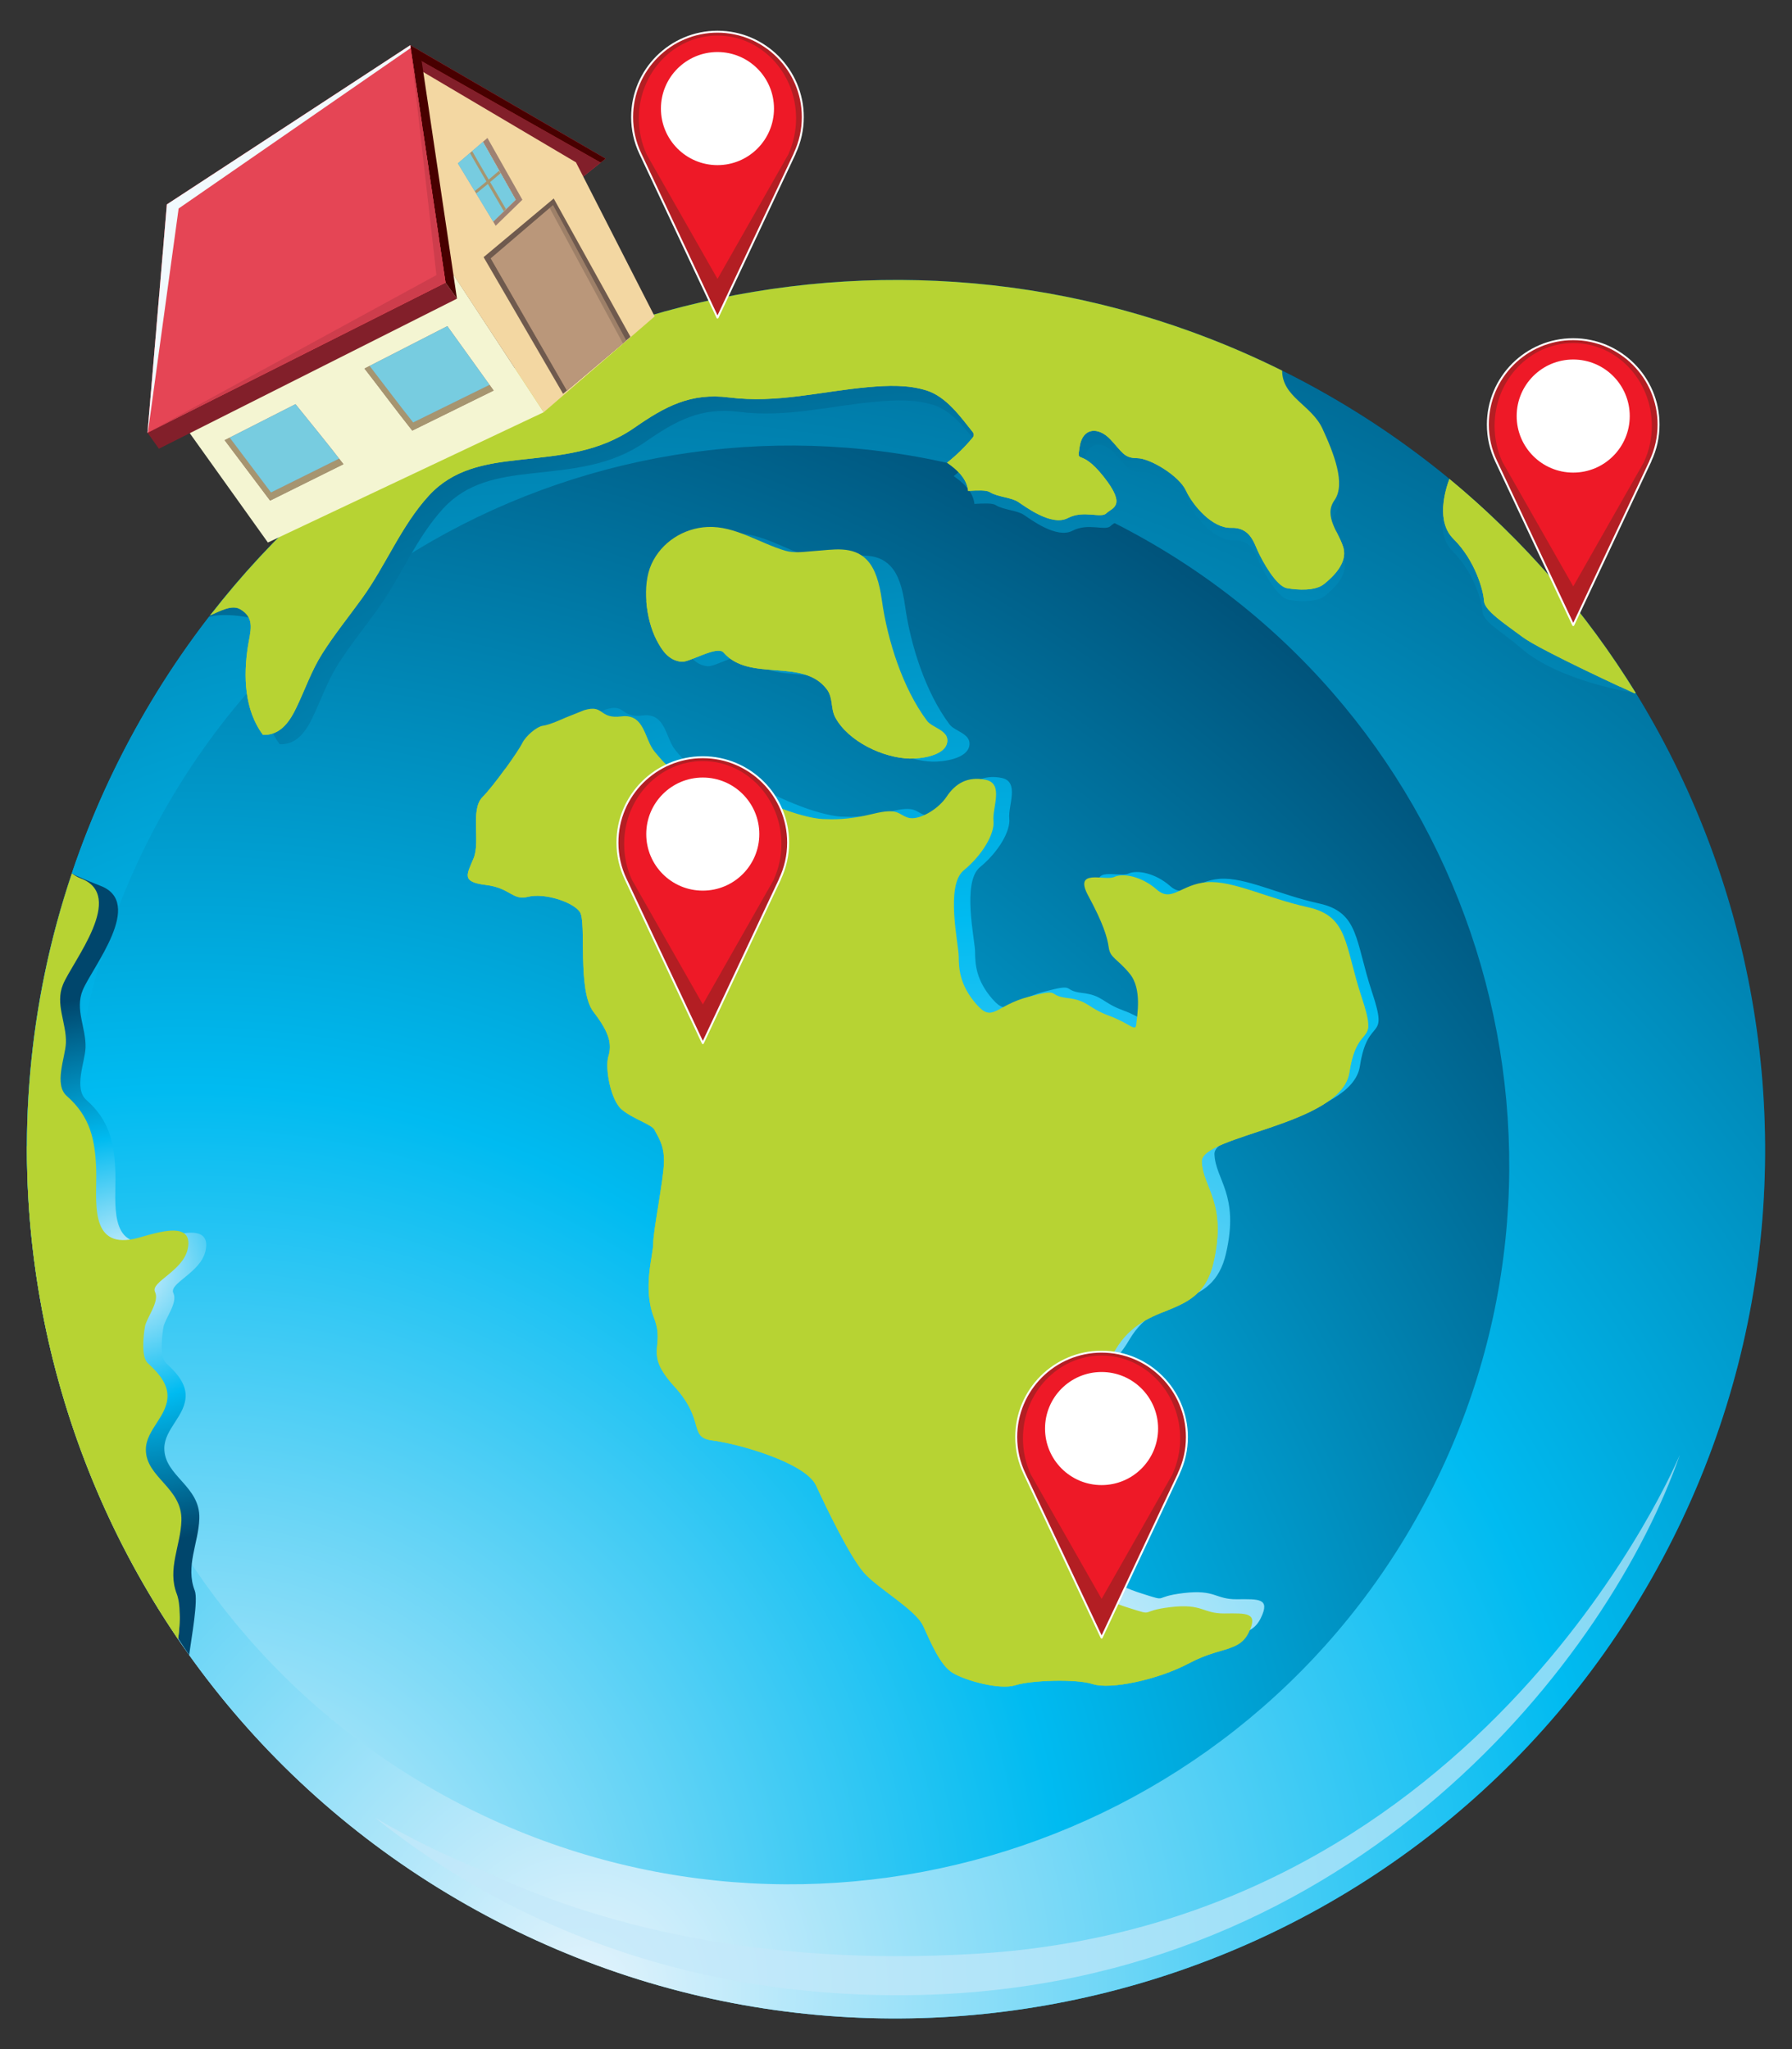 <?xml version="1.0" encoding="utf-8"?>
<!-- Generator: Adobe Illustrator 27.5.0, SVG Export Plug-In . SVG Version: 6.00 Build 0)  -->
<svg version="1.1" id="Layer_1" xmlns="http://www.w3.org/2000/svg" xmlns:xlink="http://www.w3.org/1999/xlink" x="0px" y="0px"
	 viewBox="0 0 538.639 615.837" style="enable-background:new 0 0 538.639 615.837;" xml:space="preserve">
<rect x="0" y="0" width="538.639" height="615.837" fill="#333333" stroke="none"/>
<g>
	<g>
		
			<radialGradient id="SVGID_1_" cx="1801.372" cy="-4341.08" r="563.802" gradientTransform="matrix(0.482 -0.876 0.876 0.482 2989.999 4263.494)" gradientUnits="userSpaceOnUse">
			<stop  offset="0" style="stop-color:#E3F3FC"/>
			<stop  offset="0.472" style="stop-color:#00BBF1"/>
			<stop  offset="0.979" style="stop-color:#00466C"/>
		</radialGradient>
		<path style="fill:url(#SVGID_1_);" d="M395.341,116.586c126.353,69.604,172.355,228.454,102.756,354.8
			C428.493,597.74,269.649,643.737,143.295,574.133C16.951,504.535-29.061,345.69,40.542,219.336
			C110.142,92.99,268.997,46.987,395.341,116.586z"/>
		
			<radialGradient id="SVGID_00000120539881664174350340000017816136813774577288_" cx="1854.684" cy="-4232.814" r="652.483" gradientTransform="matrix(0.482 -0.876 0.876 0.482 2989.999 4263.494)" gradientUnits="userSpaceOnUse">
			<stop  offset="0" style="stop-color:#E3F3FC"/>
			<stop  offset="0.472" style="stop-color:#00BBF1"/>
			<stop  offset="0.979" style="stop-color:#00466C"/>
		</radialGradient>
		<path style="fill:url(#SVGID_00000120539881664174350340000017816136813774577288_);" d="M40.542,219.336
			C-29.061,345.69,16.951,504.535,143.295,574.133c126.354,69.604,285.198,23.608,354.803-102.747
			c69.599-126.346,23.597-285.196-102.756-354.8C268.997,46.987,110.142,92.99,40.542,219.336z M426.789,454.382
			c-57.598,104.56-189.059,142.632-293.617,85.035C28.609,481.816-9.459,350.358,48.139,245.798
			c57.598-104.56,189.055-142.635,293.62-85.034C446.317,218.361,484.388,349.822,426.789,454.382z"/>
		<g>
			
				<radialGradient id="SVGID_00000079478223337631389770000017602940253112347827_" cx="1978.349" cy="-4458.378" r="84.258" gradientTransform="matrix(0.482 -0.876 0.876 0.482 2989.999 4263.494)" gradientUnits="userSpaceOnUse">
				<stop  offset="0" style="stop-color:#E3F3FC"/>
				<stop  offset="0.472" style="stop-color:#00BBF1"/>
				<stop  offset="0.979" style="stop-color:#00466C"/>
			</radialGradient>
			<path style="fill:url(#SVGID_00000079478223337631389770000017602940253112347827_);" d="M58.544,478.038
				c-2.866-7.391,1.143-14.309,1.372-21.689c0.316-9.831-10.614-12.763-10.524-21.166c0.064-5.889,6.549-9.809,6.404-16.001
				c-0.105-4.302-3.953-7.711-5.879-9.547c-1.93-1.839-1.27-8.04-0.797-10.747c0.474-2.704,4.402-7.366,2.988-10.292
				c-1.42-2.931,8.19-6.116,9.65-12.613c2.147-9.554-11.363-4.051-15.869-3.085c-13.512,2.889-10.945-11.814-11.205-20.344
				c-0.276-8.921-1.712-15.81-8.733-21.992c-3.849-3.413-0.411-11.44-0.243-15.654c0.232-5.907-3.265-11.52-0.839-17.347
				c2.866-6.918,18.793-26.345,5.204-31.399c-0.883-0.33-7.629-3.074-8.481-3.692c-25.994,77.376-9.273,169.526,35.259,234.902
				C57.534,492.238,59.643,480.851,58.544,478.038z"/>
			
				<radialGradient id="SVGID_00000181076574506670963050000002026289804886965164_" cx="1986.323" cy="-4160.36" r="504.917" gradientTransform="matrix(0.482 -0.876 0.876 0.482 2989.999 4263.494)" gradientUnits="userSpaceOnUse">
				<stop  offset="0" style="stop-color:#E3F3FC"/>
				<stop  offset="0.472" style="stop-color:#00BBF1"/>
				<stop  offset="0.979" style="stop-color:#00466C"/>
			</radialGradient>
			<path style="fill:url(#SVGID_00000181076574506670963050000002026289804886965164_);" d="M62.717,185.497
				c3.129-1.342,12.182-0.439,14.621,0.979c4.592,2.653,2.939,6.653,2.256,11.144c-1.303,8.589-1.078,18.617,4.464,26.029
				c0.48,0.012,0.963,0.019,1.431-0.038c4.185-0.541,6.608-4.178,8.329-7.702c2.653-5.439,4.549-11.146,7.812-16.289
				c3.624-5.723,7.873-10.953,11.828-16.445c7.036-9.747,11.584-21.471,19.773-30.373c7.15-7.777,16.434-9.422,26.596-10.537
				c12.495-1.368,23.723-2.201,34.32-9.574c9.037-6.281,16.622-10.355,27.903-8.928c14.287,1.82,27.144-1.773,41.25-3.04
				c5.769-0.52,11.754-0.77,17.339,1.003c5.791,1.84,9.978,7.754,13.568,12.239c0.445,0.542,0.49,1.156,0.021,1.715
				c-2.285,2.766-4.78,5.193-7.567,7.406c2.815,1.968,5.598,4.432,6.18,7.941c0.03,0.142,0.018,0.28,0.042,0.415
				c2.946-0.177,5.406-0.26,6.377,0.339c2.48,1.527,6.326,1.529,8.453,2.921c2.121,1.391,9.878,7.3,14.648,4.803
				c4.774-2.494,9.858,0.197,11.479-1.439c1.617-1.63,6.205-1.966-0.85-10.86c-7.062-8.893-7.971-3.14-7.062-8.893
				c0.907-5.75,5.602-5.833,9.096-2.114c3.49,3.723,4.04,5.545,7.886,5.553c3.854-0.001,12.475,5.206,14.503,9.607
				c2.026,4.399,7.82,11.206,13.37,11.016c5.537-0.175,6.716,4.315,7.952,7.003c1.244,2.685,5.326,10.277,8.561,10.862
				c3.229,0.588,8.392,0.874,10.987-1.209c2.595-2.09,6.941-6.162,5.76-10.652c-1.18-4.493-6.082-9.343-2.675-14.165
				c3.405-4.823-0.157-13.847-3.532-21.175c-3.242-7.035-11.928-9.379-11.953-17.202C275.309,60.887,136.808,90.058,62.717,185.497z
				"/>
			
				<radialGradient id="SVGID_00000023282823769188404530000004696675738620474287_" cx="1978.96" cy="-4162.463" r="514.088" gradientTransform="matrix(0.482 -0.876 0.876 0.482 2989.999 4263.494)" gradientUnits="userSpaceOnUse">
				<stop  offset="0" style="stop-color:#E3F3FC"/>
				<stop  offset="0.472" style="stop-color:#00BBF1"/>
				<stop  offset="0.979" style="stop-color:#00466C"/>
			</radialGradient>
			<path style="fill:url(#SVGID_00000023282823769188404530000004696675738620474287_);" d="M436.612,165.651
				c6.534,6.462,8.89,15.452,9.041,18.343c0.143,2.893,6.389,6.263,11.451,10.714c11.482,10.11,34.362,13.639,34.563,13.536
				c-14.547-23.626-34.126-42.091-56.262-60.333C434.074,151.488,431.446,160.54,436.612,165.651z"/>
			
				<radialGradient id="SVGID_00000067953176964234525870000000706160843918651320_" cx="1990.55" cy="-4160.997" r="504.495" gradientTransform="matrix(0.482 -0.876 0.876 0.482 2989.999 4263.494)" gradientUnits="userSpaceOnUse">
				<stop  offset="0" style="stop-color:#E3F3FC"/>
				<stop  offset="0.472" style="stop-color:#00BBF1"/>
				<stop  offset="0.979" style="stop-color:#00466C"/>
			</radialGradient>
			<path style="fill:url(#SVGID_00000067953176964234525870000000706160843918651320_);" d="M366.629,264.11
				c-7.683,0.55-10.41,6.115-14.854,2.21c-4.443-3.908-9.92-5.018-12.647-3.766c-2.732,1.263-12.141-2.673-7.703,5.534
				c4.447,8.207,5.656,12.276,6.095,15.377c0.435,3.109,2.452,3.173,6.204,7.728c3.74,4.553,2.145,12.572,1.936,14.974
				c-0.213,2.417-1.736-0.194-8.114-2.544c-6.374-2.353-6.032-4.494-12.335-5.229c-6.283-0.745-1.38-2.999-11.404-0.364
				c-10.033,2.633-10.599,7.849-15.522,2.184c-4.931-5.662-5.176-10.512-5.196-14.14c-0.014-3.626-4.035-20.955,1.485-25.479
				c5.526-4.532,9.217-10.859,8.799-14.633c-0.402-3.782,3.183-11.06-2.291-12.169c-5.473-1.123-9.046,1.186-11.579,4.996
				c-2.546,3.824-8.298,7.13-11.359,6.227c-3.056-0.909-2.721-3.043-10.441-1.139c-7.721,1.9-12.143,1.624-14.834,1.535
				c-2.685-0.089-10.299-1.536-22.331-7.57c-12.03-6.022-11.378-9.633-16.039-6.826c-4.653,2.811-8.534-2.021-11.51-5.608
				c-2.977-3.59-2.864-11.239-9.745-10.393c-6.885,0.861-4.993-3.657-11.092-1.833l-5.583,2.241c0,0-4.642,2.126-6.52,2.342
				c-1.897,0.208-5.207,3.065-6.214,5.174c-1.014,2.12-8.203,12.373-11.807,16.02c-3.614,3.649-0.559,13.151-2.592,18.055
				c-2.036,4.906-3.717,7.005,3.64,7.913c7.367,0.906,7.778,4.688,12.516,3.49c4.745-1.186,13.264,1.5,15.314,4.523
				c2.057,3.02-0.879,23.216,4.025,29.552c4.902,6.341,5.472,9.717,4.422,13.174c-1.056,3.463,0.656,12.923,3.918,15.716
				c3.28,2.793,9.003,4.454,9.757,6.089c0.754,1.64,2.948,4.264,2.781,9.633c-0.177,5.373-3.204,20.32-3.186,23.952
				c0.023,3.625-3.239,13.065,0.237,22.047c3.469,8.976-3.281,10.108,6.064,20.346c9.345,10.245,3.951,15.046,11.316,15.957
				c7.361,0.906,27.469,6.521,30.615,13.336c3.134,6.81,10.06,21.16,14.216,25.858c4.143,4.695,15.248,10.833,17.5,15.739
				c2.269,4.915,5.009,11.584,8.693,13.855c3.691,2.267,13.951,5.147,18.565,3.682c4.614-1.463,17.934-1.979,22.986-0.339
				c5.055,1.643,18.981-1.135,28.553-6.204c9.567-5.069,14.754-3.159,17.627-9.115c2.876-5.95-0.619-5.66-7.211-5.608
				c-6.584,0.064-6.351-3.019-16.063-1.851c-9.719,1.163-3.99,2.832-12.498,0.138c-8.52-2.698-12.985-5.931-16.648-13.162
				c-3.671-7.24-6.034-13.098-8.715-17.485c-2.68-4.388-2.672-17.288,3.258-30.266c5.915-12.979,9.266,0.031,18.358-15.399
				c9.098-15.432,24.993-8.202,29.054-25.948c4.062-17.736-3.194-22-3.482-29.804c-0.277-7.805,41.331-10.769,43.712-26.416
				c2.386-15.644,8.814-6.702,3.671-22.189c-5.15-15.48-3.805-24.038-15.936-26.715C384.346,268.843,374.306,263.549,366.629,264.11
				z"/>
			
				<radialGradient id="SVGID_00000139272951381723997930000018315410796676470153_" cx="1990.164" cy="-4158.907" r="504.447" gradientTransform="matrix(0.482 -0.876 0.876 0.482 2989.999 4263.494)" gradientUnits="userSpaceOnUse">
				<stop  offset="0" style="stop-color:#E3F3FC"/>
				<stop  offset="0.472" style="stop-color:#00BBF1"/>
				<stop  offset="0.979" style="stop-color:#00466C"/>
			</radialGradient>
			<path style="fill:url(#SVGID_00000139272951381723997930000018315410796676470153_);" d="M243.502,167.356
				c-7.551-2.182-14.932-7.399-23.049-7.053c-7.084,0.305-13.704,4.499-16.652,11.006c-2.88,6.35-1.624,16.351,1.462,22.366
				c1.64,3.206,3.658,6.187,7.461,6.544c2.371,0.218,10.536-4.932,12.439-2.724c7.683,8.858,23.525,1.446,30.568,10.888
				c1.948,2.601,1.062,5.66,2.532,8.358c3.874,7.11,14.182,11.955,22.042,12.149c3.026,0.068,10.659-0.773,11.098-5.051
				c0.346-3.417-4.427-4.041-6-6.152c-7.218-9.626-11.713-23.838-13.362-35.6c-0.747-5.375-1.989-9.438-4.408-11.99
				c-4.126-4.369-10.132-3.026-15.557-2.667C249.273,167.604,246.266,168.161,243.502,167.356z"/>
		</g>
		<g>
			<path style="fill:#B7D333;" d="M53.14,479.031c-2.92-7.503,1.154-14.523,1.39-22.014c0.324-9.975-10.777-12.957-10.684-21.477
				c0.067-5.986,6.643-9.962,6.498-16.245c-0.106-4.368-4.014-7.826-5.968-9.689c-1.953-1.866-1.285-8.165-0.808-10.904
				c0.48-2.744,4.462-7.489,3.028-10.453c-1.438-2.969,8.322-6.203,9.802-12.805c2.178-9.694-11.539-4.108-16.108-3.137
				c-13.717,2.935-11.11-11.981-11.372-20.644c-0.283-9.048-1.735-16.042-8.867-22.314c-3.912-3.465-0.413-11.617-0.244-15.895
				c0.232-5.999-3.321-11.693-0.861-17.611c2.92-7.018,19.086-26.735,5.289-31.868c-0.89-0.333-1.774-0.876-2.643-1.503
				C-4.789,341.011,8.331,426.25,53.532,492.603C54.232,487.397,54.256,481.892,53.14,479.031z"/>
			<path style="fill:#B7D333;" d="M63.18,184.926c3.179-1.374,6.549-3.276,9.026-1.84c4.671,2.702,2.99,6.756,2.292,11.318
				c-1.325,8.719-1.088,18.889,4.535,26.419c0.491,0.012,0.977,0.019,1.455-0.042c4.244-0.544,6.706-4.241,8.45-7.821
				c2.693-5.513,4.615-11.305,7.926-16.53c3.684-5.814,7.993-11.118,12.012-16.691c7.132-9.891,11.757-21.794,20.064-30.828
				c7.258-7.893,16.681-9.565,27-10.697c12.684-1.389,24.076-2.236,34.836-9.717c9.178-6.381,16.876-10.514,28.328-9.058
				c14.497,1.844,27.544-1.811,41.861-3.092c5.859-0.528,11.936-0.78,17.602,1.018c5.87,1.873,10.131,7.862,13.773,12.426
				c0.444,0.55,0.49,1.16,0.016,1.74c-2.313,2.806-4.854,5.274-7.68,7.521c2.857,1.982,5.687,4.49,6.27,8.057
				c0.031,0.138,0.018,0.279,0.044,0.422c2.998-0.185,5.489-0.259,6.477,0.343c2.512,1.545,6.428,1.55,8.574,2.967
				c2.155,1.408,10.028,7.4,14.876,4.874c4.843-2.539,10.008,0.192,11.646-1.462c1.641-1.663,6.298-1.997-0.862-11.028
				c-7.169-9.019-8.089-3.183-7.169-9.019c0.921-5.841,5.691-5.924,9.234-2.153c3.547,3.783,4.098,5.631,8.007,5.636
				c3.912,0.005,12.655,5.289,14.712,9.75c2.06,4.47,7.943,11.38,13.573,11.189c5.622-0.182,6.819,4.378,8.08,7.1
				c1.25,2.735,5.404,10.431,8.682,11.03c3.282,0.594,8.523,0.885,11.153-1.231c2.639-2.115,7.048-6.246,5.849-10.806
				c-1.199-4.56-6.172-9.479-2.712-14.384c3.448-4.893-0.165-14.051-3.594-21.496c-3.288-7.138-12.106-9.516-12.131-17.455
				C273.153,55.617,138.388,88.051,63.18,184.926z"/>
			<path style="fill:#B7D333;" d="M436.88,161.954c6.629,6.564,9.026,15.68,9.175,18.613c0.152,2.941,6.132,6.795,11.622,10.889
				c5.493,4.084,33.664,16.954,33.664,16.954s0.12-0.056,0.324-0.166c-14.764-23.983-33.541-45.783-56.006-64.298
				C434.303,147.579,431.636,156.764,436.88,161.954z"/>
			<path style="fill:#B7D333;" d="M362.812,265.12c-7.792,0.57-10.558,6.207-15.073,2.248c-4.509-3.964-10.07-5.092-12.835-3.818
				c-2.775,1.279-12.325-2.713-7.815,5.608c4.511,8.336,5.738,12.461,6.18,15.614c0.441,3.154,2.484,3.216,6.3,7.846
				c3.803,4.618,2.175,12.75,1.969,15.194c-0.225,2.452-1.773-0.191-8.244-2.585c-6.468-2.385-6.12-4.555-12.518-5.307
				c-6.382-0.748-1.393-3.049-11.58-0.366c-10.181,2.667-10.753,7.966-15.747,2.213c-5.001-5.747-5.255-10.666-5.278-14.347
				c-0.017-3.678-4.09-21.273,1.514-25.868c5.603-4.597,9.354-11.022,8.933-14.854c-0.423-3.837,3.224-11.214-2.336-12.348
				c-5.551-1.135-9.178,1.199-11.754,5.079c-2.574,3.872-8.413,7.229-11.523,6.317c-3.106-0.922-2.77-3.093-10.603-1.16
				c-7.831,1.927-12.327,1.647-15.05,1.559c-2.729-0.089-10.455-1.565-22.669-7.681c-12.211-6.122-11.549-9.781-16.285-6.931
				c-4.725,2.849-8.659-2.048-11.673-5.697c-3.028-3.639-2.918-11.407-9.896-10.545c-6.988,0.872-5.07-3.706-11.255-1.859
				l-5.669,2.269c0,0-4.705,2.169-6.627,2.386c-1.913,0.211-5.28,3.102-6.305,5.256c-1.023,2.143-8.318,12.551-11.979,16.255
				c-3.666,3.699-0.562,13.349-2.634,18.327c-2.067,4.98-3.768,7.111,3.702,8.027c7.469,0.918,7.89,4.761,12.699,3.544
				c4.82-1.211,13.461,1.521,15.545,4.591c2.09,3.06-0.892,23.563,4.082,29.998c4.982,6.435,5.554,9.865,4.489,13.378
				c-1.075,3.509,0.667,13.114,3.981,15.946c3.325,2.834,9.135,4.515,9.898,6.176c0.768,1.669,2.997,4.331,2.823,9.78
				c-0.172,5.454-3.25,20.621-3.23,24.314c0.021,3.68-3.294,13.261,0.242,22.376c3.52,9.113-3.337,10.259,6.151,20.654
				c9.487,10.397,4.019,15.269,11.483,16.193c7.476,0.918,27.882,6.616,31.08,13.54c3.184,6.913,10.214,21.468,14.433,26.24
				c4.21,4.773,15.474,10.995,17.764,15.981c2.301,4.982,5.08,11.757,8.823,14.056c3.751,2.302,14.154,5.231,18.836,3.737
				c4.69-1.479,18.21-2,23.335-0.336c5.126,1.663,19.267-1.158,28.981-6.303c9.713-5.144,14.973-3.207,17.893-9.247
				c2.922-6.046-0.633-5.748-7.313-5.685c-6.686,0.058-6.456-3.075-16.314-1.895c-9.855,1.192-4.047,2.876-12.686,0.144
				c-8.644-2.734-13.178-6.014-16.9-13.358c-3.717-7.348-6.116-13.292-8.839-17.744c-2.721-4.453-2.711-17.544,3.305-30.721
				c6.007-13.174,9.411,0.024,18.638-15.638c9.232-15.658,25.368-8.318,29.491-26.325c4.115-18.006-3.248-22.335-3.533-30.265
				c-0.288-7.912,41.949-10.922,44.37-26.802c2.407-15.878,8.941-6.805,3.719-22.53c-5.228-15.712-3.855-24.397-16.182-27.112
				C380.805,269.925,370.608,264.555,362.812,265.12z"/>
			<path style="fill:#B7D333;" d="M236.115,165.527c-7.662-2.223-15.163-7.518-23.394-7.159
				c-7.191,0.303-13.905,4.561-16.905,11.172c-2.922,6.44-1.643,16.591,1.483,22.7c1.666,3.254,3.714,6.278,7.572,6.633
				c2.407,0.223,10.695-4.992,12.629-2.763c7.803,8.995,23.873,1.478,31.038,11.054c1.97,2.638,1.062,5.749,2.556,8.485
				c3.925,7.215,14.406,12.137,22.376,12.326c3.072,0.073,10.819-0.784,11.265-5.121c0.347-3.467-4.496-4.106-6.09-6.238
				c-7.329-9.779-11.882-24.203-13.559-36.142c-0.764-5.452-2.025-9.577-4.475-12.165c-4.201-4.438-10.283-3.078-15.796-2.719
				C241.973,165.779,238.921,166.337,236.115,165.527z"/>
		</g>
		<g>
			<path style="fill:#B7D333;" d="M52.134,475.915c-1.988-8.114-6.045-14.184-10.993-20.846c-5.208-7.01-10.919-14.29-13.586-22.74
				c-2.888-9.166-4.194-18.746-5.181-28.275c-1.194-11.555-1.762-23.425-4.51-34.74c-1.143-4.707-3.763-8.461-5.544-12.886
				c-1.603-3.977-3.033-8.012-4.227-12.133c-0.163,52.757,15.68,104.626,45.44,148.308c0.304-2.232,0.466-4.509,0.478-6.624
				C53.609,482.134,52.738,478.393,52.134,475.915z"/>
			<path style="fill:#B7D333;" d="M398.789,169.09c-3.462,2.921-8.22,2.28-11.808-0.142c-4.593-3.116-7.319-6.633-8.372-12.115
				c-1.693-8.809-12.803-8.223-19.005-12.979c-7.817-6.007-11.218-16.767-21.54-19.508c-8.632-2.295-17.509-0.818-26.307-1.031
				c1.402,7.423,3.279,14.705,7.175,21.268c0.435,0.733-0.064,1.942-1.023,1.857c-7.51-0.657-21.41,0.117-21.016-10.448
				c0.124-3.296,1.385-6.483,1.44-9.786c0.064-4.273-2.251-7.527-5.212-10.463c-4.549-4.492-9.742-8.186-14.622-12.277
				c-2.671,5.773-4.542,7.527-11.806,8.732c-9.862,1.633-20.067-0.726-29.987-0.65c-5.408,0.038-10.715-0.512-16.02-1.559
				c-4.165-0.826-8.956-2.668-13.251-2.495c-2.93,0.108-4.63,3.147-6.603,4.973c-3.169,2.932-6.564,5.522-10.438,7.463
				c-4.916,2.471-10.023,4.429-15.122,6.491c-4.748,1.922-9.31,4.286-14.332,5.419c-10.17,2.312-23.445,1.182-32.009,7.798
				c-9.324,7.222-11.613,19.163-17.641,28.719c-6.09,9.673-12.622,19.179-21.609,26.4c-0.674,0.536-1.41,0.445-1.944-0.229
				c-3.17-4.061-8.041-17.25-14.871-14.729c-3.16,1.181-5.811,3.273-8.908,4.161c-0.253,0.322-0.522,0.631-0.78,0.964
				c3.179-1.374,6.549-3.276,9.026-1.84c4.671,2.702,2.99,6.756,2.292,11.318c-1.325,8.719-1.088,18.889,4.535,26.419
				c0.491,0.012,0.977,0.019,1.455-0.042c4.244-0.544,6.706-4.241,8.45-7.821c2.693-5.513,4.615-11.305,7.926-16.53
				c3.684-5.814,7.993-11.118,12.012-16.691c7.132-9.891,11.757-21.794,20.064-30.828c7.258-7.893,16.681-9.565,27-10.697
				c12.684-1.389,24.076-2.236,34.836-9.717c9.178-6.381,16.876-10.514,28.328-9.058c14.497,1.844,27.544-1.811,41.861-3.092
				c5.859-0.528,11.936-0.78,17.602,1.018c5.87,1.873,10.131,7.862,13.773,12.426c0.444,0.55,0.49,1.16,0.016,1.74
				c-2.313,2.806-4.854,5.274-7.68,7.521c2.857,1.982,5.687,4.49,6.27,8.057c0.031,0.138,0.018,0.279,0.044,0.422
				c2.998-0.185,5.489-0.259,6.477,0.343c2.512,1.545,6.428,1.55,8.574,2.967c2.155,1.408,10.028,7.4,14.876,4.874
				c4.843-2.539,10.008,0.192,11.646-1.462c1.641-1.663,6.298-1.997-0.862-11.028c-7.169-9.019-8.089-3.183-7.169-9.019
				c0.921-5.841,5.691-5.924,9.234-2.153c3.547,3.783,4.098,5.631,8.007,5.636c3.912,0.005,12.655,5.289,14.712,9.75
				c2.06,4.47,7.943,11.38,13.573,11.189c5.622-0.182,6.819,4.378,8.08,7.1c1.25,2.735,5.404,10.431,8.682,11.03
				c3.282,0.594,8.523,0.885,11.153-1.231c2.639-2.115,7.048-6.246,5.849-10.806c-0.43-1.631-1.336-3.31-2.177-5.02
				C401.83,163.266,401.503,166.803,398.789,169.09z"/>
			<path style="fill:#B7D333;" d="M479.59,197.157c-6.325-6.121-18.941-2.809-22.554-12.369c-1.446-3.847-1.439-7.732-1.53-11.795
				c-0.132-6.43-1.928-10.104-5.787-15.132c-0.921-1.2-1.748-2.459-2.516-3.74c-3.746-3.475-7.571-6.888-11.543-10.175
				c-1.357,3.633-4.024,12.817,1.22,18.008c6.629,6.564,9.026,15.68,9.175,18.613c0.152,2.941,6.132,6.795,11.622,10.889
				c4.157,3.089,21.305,11.213,29.391,14.98C484.295,203.223,481.826,199.324,479.59,197.157z"/>
			<path style="fill:#B7D333;" d="M358.748,498.535c-4.862,1.646-13.366,4.92-18.428,2.13c-1.83-1.008-3.306-2.553-5.115-3.549
				c-3.112-1.715-7.107-0.424-10.318,0.31c-4.583,1.052-9.062,1.642-13.709,2.401c-7.487,1.213-14.06,0.771-19.985-4.449
				c-6.864-6.063-9.774-14.661-15.233-21.775c-5.876-7.656-15.762-11.344-20.705-19.646c-4.364-7.349-4.71-18.379-11.1-24.321
				c-7.119-6.625-16.501-4.633-24.965-7.604c-11.728-4.127-16.909-14.875-16.452-26.697c0.176-4.53,0.395-9.002-0.684-13.454
				c-0.674-2.808-1.614-5.734-1.698-8.655c-0.208-7.181,2.777-14.695,4.878-21.485c1.748-5.631,3.207-10.77,7.168-15.261
				c0.796-0.903,4.907-4.585,3.251-6c-2.703-2.308-6.713-3.224-10.108-3.98c-8.532-1.893-14.039-1.623-15.203-11.595
				c-1.613-13.902-10.643-26.272-10.182-40.405c0.074-2.189,0.952-4.331,1.818-6.309c0.46-1.057,1.097-2.165,1.258-3.314
				c0.544-3.575-5.803-4.836-7.594-4.306c-2.524,0.741-8.846,3.094-10.541-0.523c-1.629-3.481-1.515-8.902-7.323-7.433
				c-2.497,0.629-4.929,1.482-7.452,2.045c-2.215,0.506-5.483,0.235-6.334-2.373c-1.27-3.904,1.551-8.231,3.555-11.385
				c2.082-3.269,3.457-6.546,4.402-9.986c-2.401,3.319-5.132,6.832-6.957,8.681c-3.666,3.699-0.562,13.349-2.634,18.327
				c-2.067,4.98-3.768,7.111,3.702,8.027c7.469,0.918,7.89,4.761,12.699,3.544c4.82-1.211,13.461,1.521,15.545,4.591
				c2.09,3.06-0.892,23.563,4.082,29.998c4.982,6.435,5.554,9.865,4.489,13.378c-1.075,3.509,0.667,13.114,3.981,15.946
				c3.325,2.834,9.135,4.515,9.898,6.176c0.768,1.669,2.997,4.331,2.823,9.78c-0.172,5.454-3.25,20.621-3.23,24.314
				c0.021,3.68-3.294,13.261,0.242,22.376c3.52,9.113-3.337,10.259,6.151,20.654c9.487,10.397,4.019,15.269,11.483,16.193
				c7.476,0.918,27.882,6.616,31.08,13.54c3.184,6.913,10.214,21.468,14.433,26.24c4.21,4.773,15.474,10.995,17.764,15.981
				c2.301,4.982,5.08,11.757,8.823,14.056c3.751,2.302,14.154,5.231,18.836,3.737c4.69-1.479,18.21-2,23.335-0.336
				c5.126,1.663,19.267-1.158,28.981-6.303c5.508-2.916,9.581-3.555,12.611-4.664C366.309,495.868,362.528,497.251,358.748,498.535z
				"/>
			<path style="fill:#B7D333;" d="M403.392,313.822c-3.575,6.185-2.014,13.686-9.645,17.161c-7.276,3.315-15.844,5.155-23.857,5.155
				c-2.928,0.008-6.124-0.759-8.75,0.899c-3.877,2.441-7.859,5.574-11.043,8.896c-9.006,9.404,0.405,14.133,5.056,22.209
				c2.842,4.94,4.511,11.835,1.051,16.886c-2.182,3.189-4.742,6.094-6.755,9.383c6.664-2.76,12.942-4.775,15.301-15.063
				c4.115-18.006-3.248-22.335-3.533-30.265c-0.288-7.912,41.949-10.922,44.37-26.802c1.714-11.268,5.479-10.003,5.665-13.917
				C408.241,309.446,405.282,310.541,403.392,313.822z"/>
			<path style="fill:#B7D333;" d="M278.858,223.066c-5.11,1.183-10.839-1.411-15.499-3.183c-4.401-1.677-6.691-3.741-8.195-8.232
				c-1.684-5.039-3.313-15.047-9.817-15.518c-7.48-0.541-13.71-2.796-20.495-5.859c-4.68-2.122-9.78-4.549-15.074-3.952
				c-2.008,0.225-4.68,1.466-6.74,1.29c-3.769-0.32-6.734-3.236-8.767-7.046c0.3,4.259,1.414,8.508,3.028,11.673
				c1.666,3.254,3.714,6.278,7.572,6.633c2.407,0.223,10.695-4.992,12.629-2.763c7.803,8.995,23.873,1.478,31.038,11.054
				c1.97,2.638,1.062,5.749,2.556,8.485c3.925,7.215,14.406,12.137,22.376,12.326c3.072,0.073,10.819-0.784,11.265-5.121
				c0.084-0.855-0.152-1.525-0.568-2.102C282.527,221.756,280.793,222.616,278.858,223.066z"/>
		</g>
		<path style="opacity:0.7;fill:#C3E8FA;" d="M293.771,587.131c-65.933,4.011-114.49-8.884-148.425-24.862
			c-0.111-0.04-0.222-0.081-0.336-0.123c-11.15-4.498-21.877-9.744-32.096-15.774c30.909,24.809,84.773,54.856,163.202,53.169
			c132.518-2.85,208.084-102.621,228.818-162.364C504.933,437.177,446.85,577.817,293.771,587.131z"/>
	</g>
	<g>
		<g>
			<g>
				<path style="fill:#B31E23;" d="M241.306,35.182c0-14.167-11.484-25.653-25.651-25.653c-14.167,0-25.652,11.486-25.652,25.653
					c0,3.932,0.888,7.658,2.469,10.988h-0.001l0.061,0.131c0,0,0.001,0.001,0.001,0.003l23.138,49.158l23.2-49.292l-0.03-0.007
					C240.419,42.834,241.306,39.112,241.306,35.182z"/>
				<path style="fill:#FFFFFF;" d="M215.67,95.753c-0.113,0-0.217-0.064-0.265-0.167L192.27,46.432
					c-0.001-0.003-0.002-0.006-0.004-0.008l-0.06-0.131c-0.005-0.009-0.008-0.016-0.011-0.026
					c-1.648-3.482-2.484-7.212-2.484-11.086c0-14.307,11.639-25.945,25.944-25.945c14.305,0,25.943,11.638,25.943,25.945
					c0,3.84-0.82,7.539-2.441,10.996c0.002,0.041-0.004,0.08-0.02,0.117l-23.202,49.291
					C215.885,95.689,215.783,95.753,215.67,95.753z M192.799,46.184l22.871,48.594l22.885-48.622
					c-0.002-0.04,0.005-0.08,0.022-0.118c1.617-3.408,2.438-7.061,2.438-10.856c0-13.984-11.376-25.362-25.36-25.362
					c-13.984,0-25.361,11.378-25.361,25.362c0,3.798,0.823,7.453,2.443,10.863c0.005,0.009,0.008,0.019,0.011,0.029l0.046,0.097
					C192.795,46.176,192.797,46.18,192.799,46.184z"/>
			</g>
			<path style="fill:#EE1927;" d="M239.286,35.579c0-13.747-10.58-24.89-23.631-24.89c-13.051,0-23.631,11.144-23.631,24.89
				c0,3.816,0.816,7.431,2.275,10.663l-0.002,0.003l0.055,0.124c0.002,0.001,0.002,0.002,0.002,0.005l21.316,37.45l21.373-37.579
				l-0.03-0.008C238.467,43.005,239.286,39.395,239.286,35.579z"/>
			<path style="fill:#FFFFFF;" d="M232.647,32.634c0,9.383-7.608,16.992-16.992,16.992c-9.385,0-16.994-7.608-16.994-16.992
				c0-9.386,7.609-16.996,16.994-16.996C225.038,15.638,232.647,23.249,232.647,32.634z"/>
		</g>
	</g>
	<g>
		<g>
			<g>
				<path style="fill:#B31E23;" d="M236.894,253.213c0-14.166-11.484-25.652-25.651-25.652c-14.167,0-25.652,11.486-25.652,25.652
					c0,3.933,0.888,7.659,2.469,10.989h-0.001l0.061,0.131c0,0,0.001,0.001,0.001,0.003l23.138,49.157l23.199-49.291l-0.03-0.008
					C236.007,260.866,236.894,257.144,236.894,253.213z"/>
				<path style="fill:#FFFFFF;" d="M211.259,313.785c-0.113,0-0.217-0.064-0.265-0.167l-23.136-49.154
					c-0.001-0.003-0.002-0.006-0.005-0.009l-0.06-0.13c-0.004-0.008-0.008-0.017-0.011-0.026c-1.648-3.482-2.484-7.211-2.484-11.087
					c0-14.306,11.638-25.944,25.944-25.944c14.305,0,25.943,11.638,25.943,25.944c0,3.841-0.82,7.54-2.441,10.997
					c0.003,0.041-0.003,0.079-0.02,0.117l-23.202,49.291C211.473,313.721,211.371,313.785,211.259,313.785z M188.387,264.216
					l22.871,48.593l22.884-48.621c-0.002-0.04,0.004-0.081,0.021-0.117c1.617-3.408,2.438-7.061,2.438-10.857
					c0-13.983-11.376-25.361-25.36-25.361c-13.983,0-25.361,11.378-25.361,25.361c0,3.798,0.823,7.454,2.442,10.864
					c0.004,0.009,0.008,0.019,0.011,0.029l0.046,0.098C188.383,264.208,188.385,264.212,188.387,264.216z"/>
			</g>
			<path style="fill:#EE1927;" d="M234.873,253.61c0-13.746-10.58-24.89-23.631-24.89c-13.05,0-23.631,11.145-23.631,24.89
				c0,3.817,0.816,7.432,2.275,10.664l-0.002,0.002l0.055,0.125c0.002,0.001,0.002,0.002,0.002,0.005l21.316,37.45l21.373-37.58
				l-0.03-0.008C234.055,261.037,234.873,257.426,234.873,253.61z"/>
			<path style="fill:#FFFFFF;" d="M228.235,250.666c0,9.384-7.609,16.992-16.993,16.992c-9.385,0-16.993-7.608-16.993-16.992
				c0-9.385,7.609-16.996,16.993-16.996C220.626,233.67,228.235,241.281,228.235,250.666z"/>
		</g>
	</g>
	<g>
		<g>
			<g>
				<path style="fill:#B31E23;" d="M356.76,431.861c0-14.166-11.484-25.652-25.651-25.652s-25.653,11.486-25.653,25.652
					c0,3.933,0.888,7.658,2.469,10.988h-0.001l0.061,0.131c0,0,0.001,0.002,0.001,0.004l23.138,49.158l23.2-49.292l-0.031-0.007
					C355.874,439.513,356.76,435.791,356.76,431.861z"/>
				<path style="fill:#FFFFFF;" d="M331.125,492.433c-0.113,0-0.217-0.065-0.265-0.167l-23.136-49.155
					c-0.001-0.002-0.002-0.006-0.004-0.008l-0.06-0.13c-0.005-0.008-0.008-0.017-0.011-0.026c-1.648-3.482-2.484-7.211-2.484-11.087
					c0-14.305,11.638-25.944,25.944-25.944c14.304,0,25.943,11.638,25.943,25.944c0,3.84-0.821,7.54-2.442,10.997
					c0.003,0.041-0.003,0.08-0.02,0.116l-23.202,49.292C331.34,492.369,331.237,492.433,331.125,492.433z M308.254,442.863
					l22.871,48.594l22.885-48.621c-0.002-0.041,0.005-0.081,0.021-0.118c1.617-3.408,2.438-7.061,2.438-10.856
					c0-13.983-11.376-25.361-25.359-25.361c-13.984,0-25.361,11.378-25.361,25.361c0,3.798,0.823,7.453,2.443,10.863
					c0.004,0.01,0.008,0.02,0.011,0.03l0.046,0.098C308.249,442.855,308.251,442.86,308.254,442.863z"/>
			</g>
			<path style="fill:#EE1927;" d="M354.74,432.259c0-13.747-10.58-24.891-23.63-24.891c-13.051,0-23.632,11.145-23.632,24.891
				c0,3.816,0.817,7.431,2.275,10.662l-0.002,0.003l0.055,0.125c0.003,0.001,0.003,0.002,0.003,0.005l21.315,37.45l21.373-37.58
				l-0.03-0.009C353.922,439.685,354.74,436.074,354.74,432.259z"/>
			<path style="fill:#FFFFFF;" d="M348.102,429.314c0,9.384-7.608,16.991-16.992,16.991c-9.385,0-16.994-7.607-16.994-16.991
				c0-9.387,7.609-16.996,16.994-16.996C340.493,412.318,348.102,419.927,348.102,429.314z"/>
		</g>
	</g>
	<g>
		<g>
			<g>
				<path style="fill:#B31E23;" d="M498.526,127.584c0-14.166-11.484-25.652-25.652-25.652s-25.652,11.486-25.652,25.652
					c0,3.933,0.888,7.658,2.47,10.988h-0.001l0.061,0.131c0,0,0.001,0.002,0.001,0.004l23.138,49.158l23.199-49.292l-0.03-0.006
					C497.639,135.236,498.526,131.514,498.526,127.584z"/>
				<path style="fill:#FFFFFF;" d="M472.891,188.156c-0.113,0-0.217-0.064-0.265-0.167l-23.136-49.156
					c-0.001-0.002-0.002-0.006-0.005-0.007l-0.06-0.13c-0.004-0.009-0.008-0.016-0.011-0.026c-1.648-3.482-2.484-7.212-2.484-11.087
					c0-14.305,11.638-25.944,25.944-25.944c14.305,0,25.943,11.638,25.943,25.944c0,3.84-0.82,7.54-2.441,10.997
					c0.002,0.041-0.003,0.08-0.02,0.117l-23.202,49.292C473.105,188.092,473.003,188.156,472.891,188.156z M450.019,138.587
					l22.871,48.593l22.884-48.621c-0.002-0.041,0.004-0.08,0.021-0.118c1.617-3.408,2.438-7.061,2.438-10.856
					c0-13.983-11.376-25.361-25.36-25.361c-13.983,0-25.361,11.378-25.361,25.361c0,3.798,0.823,7.453,2.443,10.863
					c0.004,0.01,0.008,0.02,0.011,0.03l0.046,0.098C450.014,138.578,450.017,138.583,450.019,138.587z"/>
			</g>
			<path style="fill:#EE1927;" d="M496.505,127.982c0-13.747-10.58-24.891-23.631-24.891c-13.05,0-23.631,11.145-23.631,24.891
				c0,3.816,0.816,7.431,2.275,10.662l-0.002,0.003l0.055,0.125c0.003,0.001,0.003,0.002,0.003,0.005l21.315,37.45l21.373-37.58
				l-0.03-0.008C495.687,135.408,496.505,131.798,496.505,127.982z"/>
			<path style="fill:#FFFFFF;" d="M489.867,125.037c0,9.384-7.609,16.991-16.993,16.991c-9.385,0-16.993-7.608-16.993-16.991
				c0-9.387,7.609-16.996,16.993-16.996C482.258,108.041,489.867,115.65,489.867,125.037z"/>
		</g>
	</g>
	<g>
		<polygon style="fill:#F4F5D2;" points="48.525,118.272 80.525,163.04 163.432,123.882 128.053,69.937 		"/>
		<polygon style="fill:#E54555;" points="123.319,13.585 182.044,47.669 171.738,55.897 128.051,27.132 		"/>
		<g>
			<polygon style="fill:#821F2A;" points="124.682,17.487 128.051,27.132 171.738,55.897 180.545,48.862 126.753,18.397 			"/>
			<polygon style="fill:#480000;" points="123.319,13.585 124.682,17.487 126.753,18.397 180.545,48.862 182.044,47.669 			"/>
		</g>
		<polygon style="fill:#F3D7A2;" points="124.261,19.903 173.119,48.783 196.777,95.087 163.432,123.882 132.776,77.238 		"/>
		<g>
			<g>
				<path style="fill:#821F2A;" d="M102.566,44.124l-58.254,85.882l3.456,4.844l89.585-45.093l-3.456-4.842
					C133.898,84.916,114.479,59.416,102.566,44.124z"/>
				<path style="fill:#480000;" d="M123.3,13.553l-20.733,30.571c11.913,15.292,31.332,40.791,31.332,40.791l3.456,4.842
					l-10.601-71.361L123.3,13.553z"/>
			</g>
			<polygon style="fill:#E54555;" points="50.158,61.429 44.334,130.037 133.921,84.947 123.319,13.585 			"/>
			<path style="fill:#E54555;" d="M100.872,38.353c7.931-5.138,15.881-10.26,23.848-15.351l-1.401-9.418L50.158,61.429
				l-0.994,11.773C66.768,62.191,83.449,49.643,100.872,38.353z"/>
			<path style="fill:#E54555;" d="M71.086,73.137c9.216-6.174,18.526-12.163,27.889-18.113c9.307-5.914,18.583-11.874,27.85-17.855
				l-1.839-12.378c-8.23,5.258-16.436,10.55-24.63,15.864C83.053,51.875,66.51,64.372,48.988,75.261l-0.999,11.757
				C56.024,83.005,63.618,78.141,71.086,73.137z"/>
			<path style="fill:#E54555;" d="M67.753,86.126c9.599-6.091,19.597-11.589,29.493-17.182c10.574-5.972,21.16-11.937,31.604-18.141
				l-1.768-11.906c-9.04,5.831-18.086,11.647-27.169,17.415C89.339,63.027,78.921,69.946,68.44,76.805
				c-6.672,4.368-13.457,8.547-20.606,12.038l-0.863,10.191C54.14,95.17,60.855,90.502,67.753,86.126z"/>
			<path style="fill:#E54555;" d="M52.682,112.294c5.622-3.028,11.245-6.058,16.902-9.025c10.894-5.711,21.93-11.156,32.902-16.715
				c9.816-4.972,19.641-9.922,29.465-14.882l-2.844-19.139c-11.12,6.583-22.399,12.909-33.65,19.282
				c-9.839,5.573-19.757,11.059-29.231,17.242c-6.363,4.154-12.693,8.391-19.421,11.894l-1.263,14.891
				C47.935,114.668,50.361,113.547,52.682,112.294z"/>
			<path style="fill:#E54555;" d="M102.972,87.89c-11.444,5.8-22.965,11.467-34.312,17.46c-5.646,2.98-11.341,5.913-16.909,9.046
				c-2.072,1.167-4.225,2.171-6.36,3.207l-1.057,12.433l89.586-45.09l-1.752-11.804C122.434,78.053,112.698,82.959,102.972,87.89z"
				/>
		</g>
		<g>
			<polygon style="fill:#9E8172;" points="157.015,60.031 146.513,41.455 145.155,42.622 154.989,60.015 148.238,66.597 
				148.996,67.847 			"/>
			
				<linearGradient id="SVGID_00000017477780896663060900000011013260756927251617_" gradientUnits="userSpaceOnUse" x1="-60.895" y1="-2559.952" x2="-27.009" y2="-2510.869" gradientTransform="matrix(0.917 -0.398 0.398 0.917 1194.364 2361.601)">
				<stop  offset="0.001" style="stop-color:#A1D7C6"/>
				<stop  offset="0.517" style="stop-color:#FFFFFF"/>
				<stop  offset="1" style="stop-color:#58C8E9"/>
			</linearGradient>
			<polygon style="fill:url(#SVGID_00000017477780896663060900000011013260756927251617_);" points="145.155,42.622 137.616,49.094 
				148.238,66.597 154.989,60.015 			"/>
			<polygon style="fill:#A69570;" points="145.155,42.622 137.616,49.094 148.238,66.597 154.989,60.015 			"/>
			<path style="fill:#77CCE0;" d="M146.21,54.535c-1.669-2.844-3.335-5.691-4.964-8.56l-3.631,3.119l5.055,8.33
				C143.867,56.477,145.047,55.512,146.21,54.535z"/>
			<path style="fill:#77CCE0;" d="M143.117,58.155l5.121,8.442l3.201-3.12c-1.58-2.741-3.185-5.468-4.786-8.195
				C145.486,56.253,144.306,57.212,143.117,58.155z"/>
			<path style="fill:#77CCE0;" d="M150.054,51.286l-4.899-8.664l-3.242,2.779c1.631,2.872,3.298,5.725,4.974,8.57
				C147.944,53.082,149.003,52.185,150.054,51.286z"/>
			<path style="fill:#77CCE0;" d="M147.322,54.72c1.591,2.706,3.186,5.415,4.758,8.132l2.909-2.837l-4.502-7.973
				C149.432,52.937,148.375,53.828,147.322,54.72z"/>
		</g>
		<g>
			<polygon style="fill:#F1F9FD;" points="123.448,14.425 123.319,13.585 50.158,61.429 44.334,130.037 44.449,129.981 
				53.693,62.66 			"/>
		</g>
		<polygon style="fill:#6F5A4E;" points="189.506,101.234 169.252,118.35 145.362,77.28 166.435,59.658 		"/>
		<polygon style="fill:#9E8068;" points="188.215,102.326 170.409,117.372 147.51,77.657 166.211,61.673 		"/>
		<g>
			<polygon style="fill:#9E8068;" points="188.215,102.326 166.211,61.673 165.22,62.519 187.219,103.162 170.405,117.365 
				170.409,117.372 			"/>
			<polygon style="fill:#BA977A;" points="165.22,62.519 147.51,77.657 170.405,117.365 187.219,103.162 			"/>
		</g>
		<path style="fill:#9E8172;" d="M88.823,121.459l-21.304,10.826l13.67,18.163l22.047-10.944
			C98.484,133.281,93.701,127.547,88.823,121.459z"/>
		<path style="fill:#9E8172;" d="M123.921,129.409l24.459-12.042l-13.917-19.358l-24.906,12.75
			C114.406,116.996,119.01,123.228,123.921,129.409z"/>
		<g>
			<path style="fill:#A69570;" d="M69.038,131.514l-1.519,0.771l13.67,18.163l22.047-10.944c-0.435-0.566-0.868-1.114-1.302-1.675
				l-20.485,10.173L69.038,131.514z"/>
			<path style="fill:#77CCE0;" d="M69.038,131.514l12.41,16.488l20.485-10.173c-4.325-5.581-8.677-10.84-13.11-16.371
				L69.038,131.514z"/>
			<path style="fill:#A69570;" d="M124.179,126.962c-4.472-5.632-8.703-11.307-13.082-16.991l-1.539,0.788
				c4.849,6.237,9.453,12.469,14.364,18.65l24.459-12.042l-1.23-1.714L124.179,126.962z"/>
			<path style="fill:#77CCE0;" d="M147.15,115.653l-12.687-17.645l-23.367,11.962c4.379,5.685,8.611,11.359,13.082,16.991
				L147.15,115.653z"/>
		</g>
		<polygon style="fill:#CE3D4C;" points="131.177,82.672 44.334,130.037 133.921,84.947 123.319,13.585 		"/>
	</g>
</g>
</svg>
